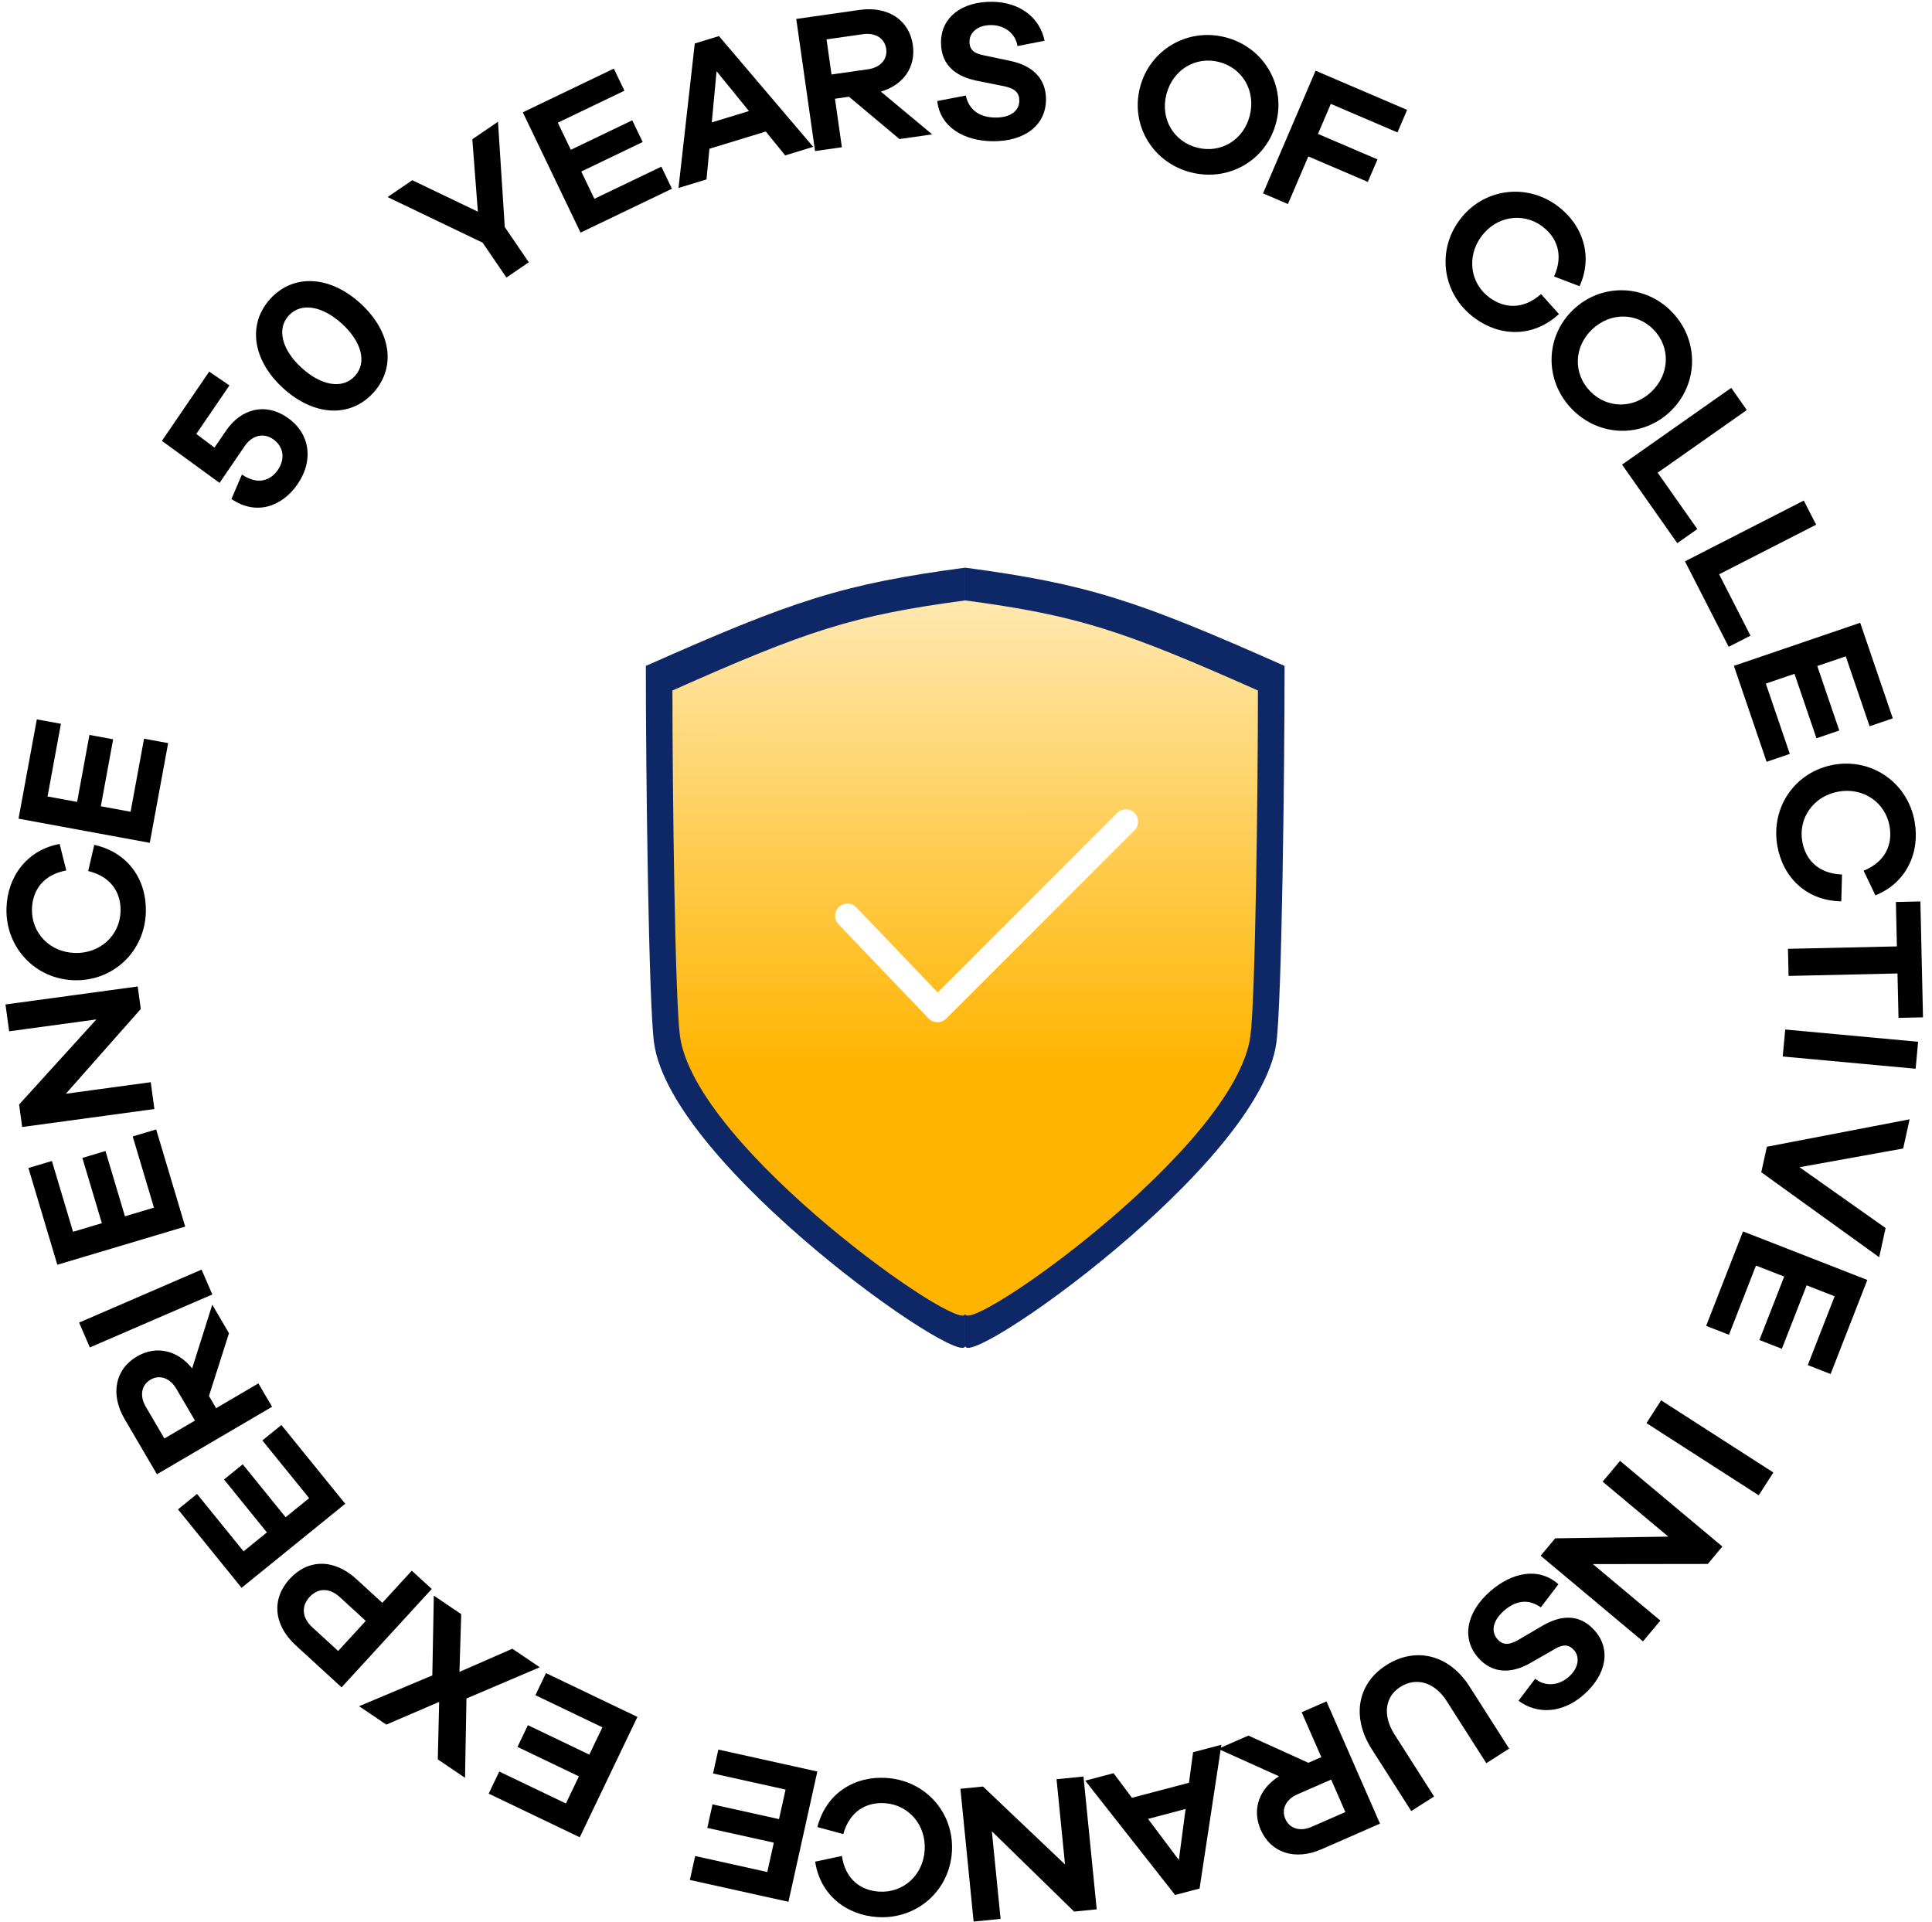 <svg width="194" height="193" viewBox="0 0 194 193" fill="none" xmlns="http://www.w3.org/2000/svg">
<path d="M65.673 104.693C67.318 117.027 96.92 137.718 96.92 135.117V57C84.586 58.645 79.652 60.289 64.851 66.867C64.851 77.557 65.13 100.618 65.673 104.693Z" fill="#0D2767"/>
<path d="M128.167 104.693C126.523 117.027 96.92 137.718 96.92 135.117V57C109.254 58.645 114.188 60.289 128.989 66.867C128.989 77.557 128.711 100.618 128.167 104.693Z" fill="#0D2767"/>
<path d="M96.918 131.899C96.9 134.267 69.782 115.31 68.275 104.007C67.777 100.272 67.522 79.133 67.522 69.334C81.089 63.304 85.612 61.797 96.918 60.289C108.225 61.797 112.747 63.304 126.315 69.334C126.315 79.133 126.06 100.272 125.562 104.007C124.055 115.31 96.937 134.267 96.918 131.899Z" fill="url(#paint0_linear_1_1245)"/>
<g filter="url(#filter0_d_1_1245)">
<path fill-rule="evenodd" clip-rule="evenodd" d="M113.921 80.765C114.402 81.246 114.402 82.027 113.921 82.509L95.008 101.422C94.773 101.656 94.454 101.786 94.122 101.783C93.79 101.779 93.474 101.642 93.245 101.402L84.199 91.946C83.728 91.453 83.746 90.673 84.238 90.202C84.73 89.731 85.511 89.748 85.982 90.24L94.156 98.785L112.176 80.765C112.658 80.283 113.439 80.283 113.921 80.765Z" fill="white"/>
</g>
<path d="M21.537 44.943L22.687 43.259C24.233 40.996 26.658 40.424 28.838 41.914C31.067 43.437 31.575 46.133 29.883 48.61C28.371 50.823 25.769 51.831 23.242 50.105L24.291 47.648C25.86 48.72 27.157 48.274 27.902 47.184C28.669 46.061 28.478 44.816 27.404 44.083C26.446 43.429 25.306 43.715 24.573 44.789L22.046 48.488L16.258 44.267L21.007 37.315L23.038 38.703L19.71 43.574L21.537 44.943Z" fill="black"/>
<path d="M27.142 30.005C29.461 27.464 33.123 27.664 36.196 30.467C39.284 33.284 39.804 36.899 37.486 39.44C35.167 41.982 31.52 41.795 28.432 38.978C25.359 36.175 24.824 32.547 27.142 30.005ZM35.639 37.755C36.879 36.396 36.301 34.299 34.336 32.506C32.371 30.714 30.23 30.331 28.989 31.69C27.749 33.05 28.327 35.147 30.292 36.939C32.257 38.732 34.399 39.115 35.639 37.755Z" fill="black"/>
<path d="M50.686 22.8L53.098 26.335L50.852 27.868L48.462 24.366L38.92 19.788L41.398 18.096L47.984 21.253L47.428 13.981L50.005 12.223L50.686 22.8Z" fill="black"/>
<path d="M66.409 16.734L67.473 18.952L58.296 23.358L52.497 11.278L61.638 6.889L62.702 9.107L56.013 12.318L57.32 15.041L63.487 12.081L64.534 14.262L58.368 17.223L59.684 19.963L66.409 16.734Z" fill="black"/>
<path d="M81.654 14.745L78.843 15.604L76.898 13.207L71.236 14.936L70.943 18.016L68.131 18.874L69.765 4.365L72.194 3.623L81.654 14.745ZM75.204 11.152L71.953 7.147L71.474 12.291L75.204 11.152Z" fill="black"/>
<path d="M93.605 13.494L90.318 13.962L85.249 9.714L83.843 9.914L84.536 14.785L81.843 15.168L79.955 1.902L86.311 0.997C89.162 0.591 91.303 2.004 91.661 4.519C91.976 6.736 90.717 8.532 88.448 9.198L93.605 13.494ZM83.496 7.479L87.159 6.957C88.407 6.78 89.137 5.949 88.988 4.899C88.838 3.85 87.905 3.255 86.658 3.433L82.995 3.954L83.496 7.479Z" fill="black"/>
<path d="M99.629 0.18C102.349 0.207 104.394 1.707 104.891 4.092L102.166 4.625C101.978 3.363 100.886 2.532 99.546 2.519C98.186 2.506 97.359 3.258 97.35 4.158C97.343 4.838 97.638 5.32 98.677 5.531L101.551 6.139C103.726 6.621 105.053 7.934 105.033 10.014C105.007 12.614 102.851 14.212 99.671 14.181C96.871 14.153 94.424 12.829 94.111 10.146L96.976 9.594C97.321 11.118 98.435 11.789 99.955 11.804C101.515 11.819 102.342 11.087 102.351 10.127C102.359 9.367 102.003 8.904 100.806 8.652L97.971 8.084C96.375 7.728 94.463 6.829 94.489 4.209C94.513 1.809 96.49 0.149 99.629 0.18Z" fill="black"/>
<path d="M123.043 3.742C126.88 4.721 129.113 8.51 128.149 12.289C127.186 16.068 123.421 18.286 119.584 17.308C115.746 16.329 113.504 12.579 114.467 8.8C115.431 5.021 119.206 2.764 123.043 3.742ZM120.216 14.827C122.561 15.425 124.862 14.092 125.494 11.612C126.127 9.131 124.755 6.821 122.41 6.223C120.065 5.625 117.755 6.996 117.122 9.477C116.49 11.958 117.871 14.229 120.216 14.827Z" fill="black"/>
<path d="M133.634 10.431L132.343 13.446L138.318 16.005L137.349 18.266L131.374 15.707L129.327 20.487L126.827 19.417L132.102 7.099L141.294 11.035L140.326 13.297L133.634 10.431Z" fill="black"/>
<path d="M149.558 29.876C151.054 30.982 152.947 31.114 154.74 29.53L156.541 31.535C153.965 33.907 150.636 33.833 148.048 31.918C144.88 29.574 144.209 25.27 146.552 22.103C148.884 18.952 153.208 18.32 156.375 20.663C158.964 22.579 159.98 25.744 158.611 28.737L156.049 27.762C157.027 25.599 156.348 23.828 154.852 22.721C152.923 21.294 150.266 21.691 148.755 23.733C147.244 25.775 147.629 28.448 149.558 29.876Z" fill="black"/>
<path d="M167.896 31.332C170.646 34.181 170.555 38.579 167.749 41.287C164.943 43.996 160.574 43.905 157.823 41.056C155.073 38.206 155.136 33.837 157.942 31.128C160.748 28.42 165.146 28.483 167.896 31.332ZM159.665 39.278C161.346 41.019 164.004 41.094 165.846 39.316C167.688 37.538 167.735 34.852 166.054 33.11C164.374 31.369 161.687 31.322 159.845 33.1C158.003 34.878 157.985 37.536 159.665 39.278Z" fill="black"/>
<path d="M170.434 53.125L168.422 54.54L162.877 46.654L173.839 38.947L175.404 41.172L166.454 47.464L170.434 53.125Z" fill="black"/>
<path d="M175.774 63.828L173.583 64.948L169.195 56.364L181.126 50.264L182.365 52.686L172.624 57.666L175.774 63.828Z" fill="black"/>
<path d="M179.722 75.7L177.394 76.495L174.107 66.86L186.79 62.534L190.063 72.131L187.735 72.925L185.339 65.902L182.481 66.877L184.689 73.351L182.399 74.132L180.191 67.659L177.313 68.64L179.722 75.7Z" fill="black"/>
<path d="M180.972 84.492C181.294 86.323 182.575 87.723 184.966 87.811L184.891 90.504C181.388 90.449 179.027 88.102 178.47 84.931C177.789 81.05 180.267 77.468 184.148 76.786C188.009 76.109 191.578 78.629 192.259 82.51C192.816 85.681 191.372 88.676 188.318 89.903L187.133 87.43C189.332 86.537 190.06 84.785 189.738 82.953C189.323 80.589 187.123 79.046 184.621 79.485C182.12 79.924 180.557 82.128 180.972 84.492Z" fill="black"/>
<path d="M190.636 102.207L190.536 97.748L179.599 97.995L179.537 95.275L190.475 95.029L190.374 90.57L192.834 90.515L193.096 102.152L190.636 102.207Z" fill="black"/>
<path d="M179.012 106.084L179.262 103.375L192.605 104.605L192.356 107.313L179.012 106.084Z" fill="black"/>
<path d="M188.695 126.239L176.856 117.706L177.421 115.147L191.752 112.392L191.105 115.322L180.695 117.202L189.342 123.309L188.695 126.239Z" fill="black"/>
<path d="M173.613 134.027L171.321 133.132L175.024 123.649L187.506 128.523L183.818 137.968L181.527 137.074L184.225 130.162L181.412 129.063L178.924 135.435L176.67 134.555L179.158 128.183L176.326 127.078L173.613 134.027Z" fill="black"/>
<path d="M165.329 142.897L166.8 140.609L178.071 147.856L176.6 150.144L165.329 142.897Z" fill="black"/>
<path d="M164.978 164.814L154.703 156.213L156.166 154.465L167.523 154.295L160.928 148.775L162.674 146.689L172.95 155.29L171.487 157.038L159.945 157.054L166.724 162.728L164.978 164.814Z" fill="black"/>
<path d="M159.008 170.188C156.961 171.979 154.436 172.222 152.478 170.774L154.156 168.561C155.136 169.377 156.504 169.27 157.512 168.387C158.535 167.492 158.652 166.38 158.059 165.702C157.611 165.191 157.069 165.027 156.155 165.562L153.606 167.022C151.663 168.112 149.798 168.016 148.428 166.451C146.716 164.494 147.259 161.866 149.652 159.771C151.759 157.927 154.466 157.285 156.487 159.078L154.717 161.398C153.445 160.492 152.168 160.732 151.024 161.734C149.85 162.761 149.72 163.858 150.353 164.58C150.853 165.152 151.427 165.261 152.488 164.651L154.981 163.187C156.409 162.389 158.433 161.787 160.159 163.759C161.739 165.565 161.371 168.12 159.008 170.188Z" fill="black"/>
<path d="M141.709 181.851L137.73 175.612C135.708 172.442 136.282 169.063 139.199 167.203C142.184 165.3 145.539 166.172 147.561 169.342L151.54 175.582L149.246 177.044L145.267 170.805C144.063 168.916 142.216 168.363 140.597 169.395C139.062 170.374 138.819 172.261 140.023 174.149L144.002 180.389L141.709 181.851Z" fill="black"/>
<path d="M122.314 175.604L125.356 174.273L131.378 177.006L132.679 176.437L130.705 171.93L133.197 170.839L138.572 183.114L132.691 185.689C130.053 186.844 127.612 186.057 126.593 183.73C125.695 181.678 126.427 179.611 128.434 178.361L122.314 175.604ZM133.666 178.69L130.276 180.174C129.122 180.68 128.642 181.676 129.067 182.647C129.492 183.618 130.55 183.941 131.704 183.435L135.094 181.951L133.666 178.69Z" fill="black"/>
<path d="M108.972 178.799L111.815 178.05L113.665 180.519L119.39 179.01L119.802 175.944L122.644 175.194L120.453 189.63L117.997 190.277L108.972 178.799ZM115.279 182.638L118.374 186.765L119.05 181.644L115.279 182.638Z" fill="black"/>
<path d="M97.766 192.948L96.439 179.614L98.708 179.389L106.943 187.212L106.092 178.654L108.798 178.385L110.125 191.719L107.856 191.944L99.597 183.883L100.473 192.679L97.766 192.948Z" fill="black"/>
<path d="M88.841 181.06C86.984 180.943 85.323 181.86 84.677 184.163L82.076 183.458C82.952 180.066 85.787 178.322 89.001 178.525C92.933 178.774 95.834 182.023 95.585 185.955C95.338 189.868 92.05 192.746 88.118 192.497C84.904 192.294 82.332 190.187 81.856 186.931L84.538 186.359C84.89 188.706 86.423 189.825 88.279 189.942C90.674 190.094 92.69 188.317 92.851 185.783C93.011 183.248 91.236 181.212 88.841 181.06Z" fill="black"/>
<path d="M71.6 178.079L72.132 175.678L82.071 177.88L79.171 190.963L69.272 188.769L69.804 186.367L77.048 187.973L77.702 185.024L71.024 183.544L71.547 181.181L78.225 182.661L78.883 179.693L71.6 178.079Z" fill="black"/>
<path d="M53.763 170.219L54.825 168L64.006 172.399L58.216 184.484L49.071 180.102L50.134 177.884L56.826 181.09L58.131 178.366L51.962 175.411L53.008 173.228L59.176 176.184L60.49 173.443L53.763 170.219Z" fill="black"/>
<path d="M43.411 168.23L43.562 160.221L46.312 162.08L46.136 167.876L51.449 165.552L54.199 167.412L46.84 170.548L46.695 178.513L43.961 176.665L44.098 170.891L38.791 173.171L36.057 171.323L43.411 168.23Z" fill="black"/>
<path d="M34.299 169.43L29.7 165.214C27.429 163.132 27.273 160.52 29.084 158.545C30.922 156.54 33.524 156.483 35.795 158.565L38.389 160.943L41.349 157.715L43.354 159.553L34.299 169.43ZM36.727 162.757L34.133 160.378C33.056 159.391 31.912 159.455 31.075 160.369C30.264 161.254 30.286 162.414 31.362 163.4L33.957 165.779L36.727 162.757Z" fill="black"/>
<path d="M26.345 144.637L28.256 143.088L34.666 150.996L24.258 159.435L17.872 151.558L19.783 150.009L24.456 155.773L26.801 153.871L22.494 148.558L24.374 147.034L28.681 152.347L31.043 150.432L26.345 144.637Z" fill="black"/>
<path d="M21.315 131.007L22.993 133.872L20.983 140.173L21.701 141.398L25.945 138.911L27.32 141.257L15.759 148.032L12.513 142.492C11.057 140.007 11.554 137.491 13.745 136.207C15.678 135.075 17.817 135.56 19.293 137.407L21.315 131.007ZM19.578 142.641L17.707 139.449C17.07 138.362 16.025 138.001 15.11 138.537C14.195 139.073 13.999 140.162 14.636 141.249L16.506 144.441L19.578 142.641Z" fill="black"/>
<path d="M20.241 127.483L21.32 129.979L9.022 135.299L7.942 132.803L20.241 127.483Z" fill="black"/>
<path d="M13.325 114.112L15.683 113.409L18.596 123.163L5.756 126.997L2.854 117.281L5.211 116.577L7.335 123.687L10.228 122.823L8.271 116.269L10.59 115.576L12.547 122.13L15.46 121.26L13.325 114.112Z" fill="black"/>
<path d="M0.55 100.86L13.828 99.053L14.136 101.312L6.614 109.824L15.136 108.664L15.503 111.36L2.225 113.166L1.918 110.907L9.676 102.363L0.917 103.555L0.55 100.86Z" fill="black"/>
<path d="M12.106 91.511C12.157 89.652 11.181 88.025 8.855 87.462L9.466 84.837C12.887 85.59 14.733 88.361 14.646 91.58C14.539 95.519 11.396 98.534 7.457 98.428C3.539 98.322 0.544 95.139 0.651 91.201C0.738 87.982 2.75 85.335 5.987 84.743L6.656 87.402C4.323 87.839 3.26 89.411 3.21 91.27C3.145 93.669 4.993 95.62 7.532 95.689C10.071 95.758 12.041 93.91 12.106 91.511Z" fill="black"/>
<path d="M14.464 74.174L16.884 74.619L15.041 84.631L1.862 82.205L3.698 72.233L6.117 72.678L4.774 79.975L7.744 80.522L8.982 73.795L11.362 74.233L10.124 80.96L13.114 81.51L14.464 74.174Z" fill="black"/>
<defs>
<filter id="filter0_d_1_1245" x="77.359" y="74.771" width="43.422" height="34.377" filterUnits="userSpaceOnUse" color-interpolation-filters="sRGB">
<feFlood flood-opacity="0" result="BackgroundImageFix"/>
<feColorMatrix in="SourceAlpha" type="matrix" values="0 0 0 0 0 0 0 0 0 0 0 0 0 0 0 0 0 0 127 0" result="hardAlpha"/>
<feOffset dy="0.866"/>
<feGaussianBlur stdDeviation="3.249"/>
<feComposite in2="hardAlpha" operator="out"/>
<feColorMatrix type="matrix" values="0 0 0 0 0 0 0 0 0 0 0 0 0 0 0 0 0 0 0.5 0"/>
<feBlend mode="normal" in2="BackgroundImageFix" result="effect1_dropShadow_1_1245"/>
<feBlend mode="normal" in="SourceGraphic" in2="effect1_dropShadow_1_1245" result="shape"/>
</filter>
<linearGradient id="paint0_linear_1_1245" x1="111.617" y1="60.289" x2="111.644" y2="149.063" gradientUnits="userSpaceOnUse">
<stop stop-color="#FFE8B0"/>
<stop offset="0.531" stop-color="#FFB400"/>
</linearGradient>
</defs>
</svg>
